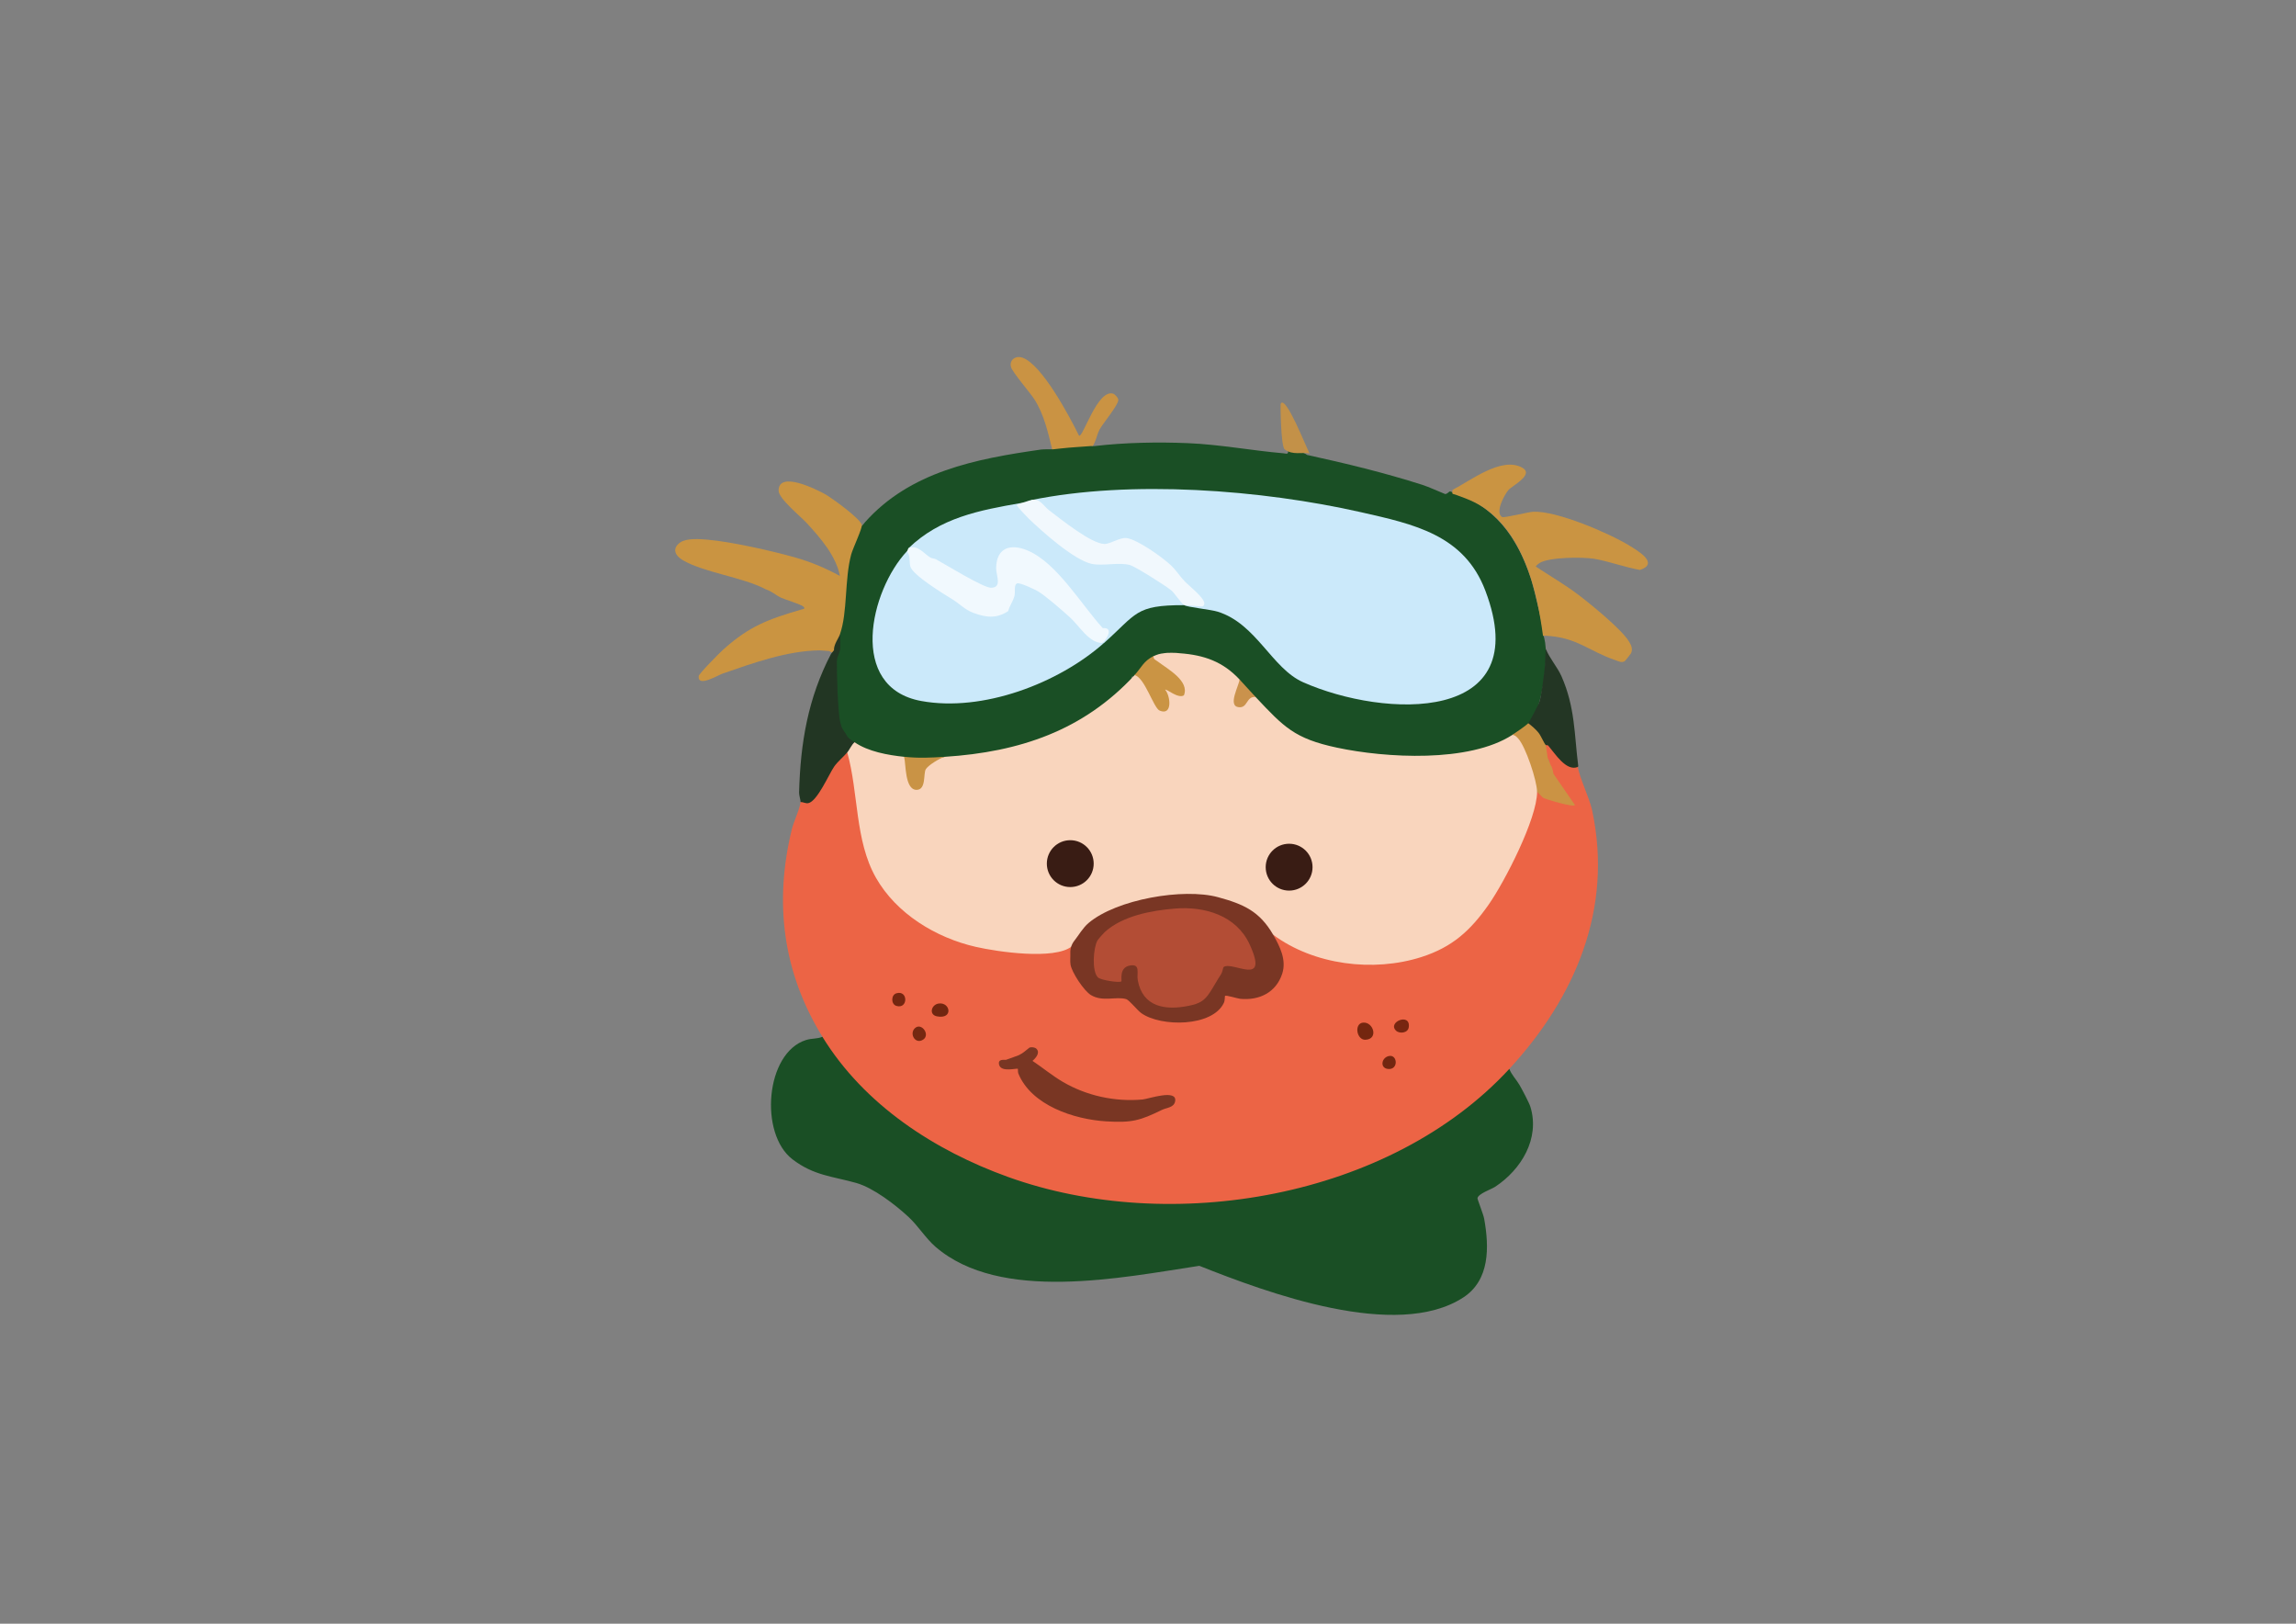 <?xml version="1.0" encoding="UTF-8"?>
<svg id="map" xmlns="http://www.w3.org/2000/svg" viewBox="0 0 841.89 595.28">
  <rect x="0" y="0" width="841.89" height="595.28" fill="#808080" stroke="none"/>
  <g>
    <path d="M566.82,273.18c-.07-1.16.54-1.27,1.48-.66,2.15,3.2,4.7,5.8,7.65,7.79,1.26-.05,2.14.24,2.63.88.48,3.68,4.23,11.3,5.22,15.9,7.74,36.16-6.24,68.64-30.35,94.77-.16.57-.34,1.14-.59,1.67-2.4,5.1-16.77,15.55-22.13,19.2-60.17,41.02-156.2,40.99-211.02-9.23-4.44-4.06-16.92-16.72-18-21.82-.11-.52-.14-1.05-.15-1.59-14.55-23.66-17.78-49.25-11.19-76.14.71-2.91,2.93-7.33,3.17-9.93l.91-.96c2.27.57,4.16-.78,5.66-4.06,2.35-5.08,5.44-9.53,9.29-13.35l1.26.2,1.49,1.44c1.74,9.13,3.21,18.31,4.42,27.55,4.62,33.62,42.64,47.74,72.2,42.58,1.24-.83,3.01-1.1,3.89-.58l.54.4c-.47,6.73,3.47,16.63,10.81,17.78,6.78-.44,10.48-.51,14.9,5.41,6.87,4.98,24.88,5.14,28.97-3.43.14-1.76.37-3.32,2.58-2.9,14.19,5,24.63-7.54,15.85-20.17l.51-1.25,2.23.27c19.69,13.17,51.8,13.91,69.06-3.5,11.76-11.86,20.96-32.32,24.42-48.39l1.09-.78c.95-2.33,3.01-1.03,3.42,1.17,1.06-.43,2.06-.55,3-.37-.41-.05-1.03-.17-1.07-.46-.21-1.69-.2-6.45,0-8.15l1.07-.74c-.98,2.8-5.14-.15-2.02-2.08l-.03-.79c-2.65-2.79-3.04-4.69-1.15-5.69Z" fill="#ec6445"/>
    <path d="M301.56,380.11c15.4,25.05,41.23,41.71,68.04,51.37,59.72,21.52,140.06,7.84,183.84-39.61.73,2.06,2.6,3.97,3.67,5.8.93,1.6,3.57,6.54,4.06,8.12,3.55,11.66-3.38,23-12.91,29.29-1.45.96-6.19,2.53-6.5,4.18-.07.39,2.16,5.92,2.45,7.54,1.88,10.42,2.12,22.54-7.71,28.91-24.49,15.85-71.89-1.77-96.73-11.64-28.41,4.3-72.97,13.59-96.76-6.99-3.58-3.1-6.31-7.62-9.9-10.95-4.81-4.46-12.86-10.66-19.12-12.43-8.76-2.48-15.54-2.66-23.41-8.68-12.25-9.37-9.92-39.03,4.93-43.72,2.25-.71,4.06-.35,6.03-1.19Z" fill="#1a4f25"/>
    <path d="M552.8,271.67c-15.89,10.59-56.4,7.71-73.94,1.08-7.92-2.99-13.55-8.8-19.19-14.93l-.21-1.78c-3-.95-5.15-3.37-5.88-6.42l-1.75-.26c-5.04-5.12-11.76-7.61-18.84-8.18l-1.34-1.19c-1.91-.52-3.98-.55-5.88,0-.13,1.41-2.9,2.23-3.74,1.07l-.2,1.31c-2.14,1.54-3.95,3.46-5.45,5.79l-1.3-.14c-.1.5-.21,1-.4,1.47s-.37.89-.67,1.21c-17.14,18.13-41.3,26.41-65.73,28.14-.43.03-.88-.11-1.35-.25s-.93-.38-1.38-.62c-4.59,1.29-10.95,2.74-14.97,0-2.59,1.63-7.94.01-11.02-.94-2.32-.72-4.6-1.57-6.69-2.83l-.47-1.57c-3.36-.5-4.64-2.23-4.75-5.5-1.28-1.21-1.35-1.7-1.85-3.43-.97-3.38-1.31-16.92-.94-20.79.2-2.13.77-5.1,1.46-6.78.58-1.34.82-2.36.73-3.07-.46-2.27-.28-4.8.53-7.58.6-11.37,1.63-21.95,6.4-32.13l1.09-.39c1.21.05,1.43-.74,2.04-1.43,16.55-18.64,40.61-23.29,64.53-26.71,1.49-.21,3.94.02,4.67-.19.07-.02.37-1.04.41-1.07l.8-.81c4.29-.11,7.7.42,11.76-.64.2.77.67,1.59,2.1,1.42,10.99-1.3,23.18-1.53,34.29-1.06,11.67.49,23.25,2.7,34.82,3.7,1.04.09,2.07.61,1.79-1l1.1-.51c1.01.09,5.17,1.35,5.85,2.11,14.11,3.08,28.46,6.55,42.25,10.96,2.62.84,5.76,2.35,8.38,3.38.75.06,1.2-.68,1.78-.97,16.22,4.83,24.81,16.67,29.91,32.61.6,1.87,5.33,20.34,4.12,20.45l.19.41c-2.04.82-.72-2.6-.09-1.02,2.88,6.22-.45,28.41-5.05,33.08-.28.28,0,0,0,0" fill="#1a4f25"/>
    <path d="M300.49,238.43c-11.94.17-24.24,4.61-35.58,8.54-1.74.6-9.12,5.15-8.72.92.08-.9,7.66-8.54,9-9.74,9.6-8.62,16.51-11.13,28.64-14.68.59-.17,1.64-.19.78-1.08-.71-.73-6.84-2.62-8.23-3.27-1.83-.85-3.49-2.43-5.53-3.03-8.49-4.53-22.59-6.12-30.46-10.71-2.9-1.69-4.08-4.32-.96-6.52,2.29-1.61,7.21-1.26,10.09-1,8.73.77,23.41,4.07,32,6.5,5.85,1.65,11.13,3.89,16.46,6.8-1.39-7.33-7.11-13.86-12.02-19.25-2.3-2.53-10.45-9.08-10.46-12.02-.04-7.43,13.83-.49,16.96,1.24,2.47,1.36,13,8.99,13.55,11.32.26,1.12-3.31,8.63-3.89,10.81-2.48,9.21-1.28,21.14-4.13,29.29-.14,1.47-.45,3.4-1.62,4.54.78,2.07-.22,2.9-2.33,1.6l-3.54-.26Z" fill="#ca9441"/>
    <path d="M532.59,179.61c6.7-3.43,17.98-12.33,25.53-8.18,4.62,2.54-3.56,6.58-4.96,8.16-1.54,1.74-5.07,8.33-2.39,9.95.73.44,9.46-1.84,11.48-1.93,8.57-.37,27.65,7.79,35.22,12.42,3.15,1.93,11.05,6.53,3.87,8.92-5.42-.94-11.43-3.18-16.74-4.08-4.25-.72-16.65-.64-20.1,1.55-.54.34-1,.77-1.41,1.26,5.16,3.43,10.49,6.47,15.44,10.21,4.61,3.48,15.88,12.65,18.68,17.14.9,1.44,1.57,2.74.88,4.43-.09.23-2.22,2.9-2.39,2.99-1.19.59-2.23-.03-3.35-.42-9.87-3.35-14.05-8.37-25.52-8.96-.35-.02-.71.06-1.05,0-2.08-15.68-6.44-34.23-19.02-44.89-4.24-3.59-7.87-4.96-12.99-6.81-1.24-.45-1.39.05-1.16-1.76Z" fill="#ca9442"/>
    <path d="M308.02,238.18c.03.78-1.12,2.6-1.16,4.26-.09,4.04.38,18.29,1.13,21.81.06.28.23,1.15.61,2.24.37,1.09,1.37,2.07,1.78,2.95.49,1.05,1.12,1.37,1.9,1.98.24.19.99.65,1.05.69.87,1.25-1.11,4.11-2.67,3.74-1.31,1.55-3.58,3.43-4.8,5.21-1.94,2.82-6.18,12.76-9.5,13.39-.96.18-1.87-.44-2.81-.42.06-.63-.57-2.42-.54-3.45.47-18.16,3.25-34.65,11.72-50.87l1.07-1.33h0c-.08-2.16,1.64-4.24,2.19-5.83,0,0,.21,1.03.12,1.46,0,0,.09,3.51-.07,4.18" fill="#223623"/>
    <path d="M385.81,164.75c-1.51-6.23-3.07-13-6.53-18.35-1.6-2.47-8.04-9.95-8.56-11.8-.72-2.56,1.58-4.31,4.08-3.51,7.15,2.28,17.51,21.81,20.84,28.63,1.38,1.05,6.65-17,12.44-15.42.73.2,1.96,1.53,1.98,2.31.04,1.84-5.63,8.6-6.84,10.8-.77,1.39-1.08,3.08-1.7,4.45-.19.42-.61,1.56-.88,1.63-3.9.32-7.82.48-11.71.93-.52.06-3.06.31-3.12.34Z" fill="#ca9343"/>
    <path d="M578.7,280.8c.02.17-.07.35-.23.41-4.22,1.63-8.22-4.88-10.77-7.86-.21-.25-.82-.12-.88-.18l-.71.25c-1.56-2.58-3.51-4.91-5.83-7.01l.11-1.27c.3-.3,3.67-6.74,3.97-7.52.82-2.1,1.6-9.24,1.91-11.46.39-2.81.23-5.36.54-8.29,1.42,3.57,4.21,6.6,5.74,10.04,5.04,11.38,4.69,21.42,6.15,32.88Z" fill="#233624"/>
    <path d="M480.19,166.25c-2.57-.56-6.33.74-9.14-1.52-1.4-1.13-1.59-16.5-1.44-16.76,1.84-3.22,9.23,15.8,10.58,18.28Z" fill="#c39148"/>
    <path d="M426.71,239.49c.99-.24,4.66-.21,5.88,0,8.99.65,15.81,3.09,21.93,9.62l.67,1.75c-2.05,3.89-2.92,11.51,2.07,4.79,1.13-1.26,1.84-1.11,3.14-.12,10.39,11.03,14.23,15.25,29.83,18.57,17.9,3.81,48.44,5.6,64.3-4.67,1.27-.55,1.39-.52,2.4.03,2.65,1.45,8.77,18.75,7.38,20.29-.19.21-.44.38-.69.53,0,9.87-11.86,32.93-17.75,41.34-6.67,9.52-13.31,15.6-24.62,19.23-17.66,5.67-39.53,2.92-54.43-8.17l-1.57-.54c-11.66-17.81-40.6-15.13-57.74-7.54-6.99,3.1-9.91,6.76-14.24,12.64l-.31-.25c-6.45,5.02-27.2,1.96-35.14.15-14.64-3.33-29.17-12.18-36.65-25.38-7.76-13.69-6.31-31.01-10.5-45.91.8-.94,1.56-2.77,2.67-3.74,4.96,3.43,12.25,4.74,18.18,5.35l1.19.51c-.35,5.78,4,18.21,5.51,4.35,1.44-3.47,4.95-4.26,8.28-4.86,27.37-1.78,50.73-9.63,69.52-29.94,1.02-.92,2.09-.54,3.21,1.14,7.13,13.38,9.61,14.78,7.44,4.19.3-.5.75-.8,1.32-.94,8.47,5.57,5.79-1.34,1.28-4.64l-6.62-4.78c-.9-.88-.67-1.22.33-1.92,1.29-.61,2.31-.93,3.74-1.07Z" fill="#f9d5bd"/>
    <path d="M466.82,342.68c2.42,4.19,5,9.2,3.34,14.29-2.25,6.89-8.39,9.87-15.36,9.22-1.08-.1-5.23-1.46-5.62-1.07-.09.09,0,1.69-.41,2.53-4.17,8.89-23.1,8.89-30.26,3.8-1.48-1.05-4.46-4.83-5.54-5.15-3.75-1.11-8.58,1.12-12.95-1.49-2.53-1.51-7.06-8.33-7.49-11.22-.2-1.34,0-2.76-.06-4.16-.06-1.64.44-3.23,1.45-4.52,1.65-2.09,3.13-4.74,5.24-6.53,10.25-8.68,34.75-12.92,47.46-9.46,9.38,2.55,15.24,5.17,20.21,13.75Z" fill="#793624"/>
    <path d="M380.05,384.52c1.46,1.43-.31,3.46-1.46,4.41,3.57,2.39,7.35,5.49,11.05,7.66,8.68,5.11,19.16,7.43,29.31,6.5,2.16-.2,12.81-3.97,11.95.67-.43,2.34-3.13,2.31-4.82,3.14-8.01,3.9-11,4.8-20.48,4.21-11.82-.73-27.42-5.87-32.2-17.55-.22-.54-.1-1.63-.16-1.69-.36-.39-6.11,1.4-6.88-1.48-.63-2.35,2.02-1.74,2.53-1.85,0,0,4.24-1.47,4.68-1.69,1.95-1,1.94-1.28,3.94-2.8.8-.23,1.96-.12,2.56.47Z" fill="#793623"/>
    <path d="M560.4,265.16c1.25.95,2.78,2.25,3.74,3.47s1.88,3.6,2.67,4.55l.7,4.67s.71,1.5,1.21,2.93c.36.09.91,2.83.91,2.93l7.84,11.4c0,1.13-11.29-2.23-11.73-2.69-.47-.49-2.14-2.14-2.14-2.14,0-4.03-4.19-16.61-6.93-19.54-.61-.65-1.17-1.29-2.16-1.31,1.36-.88,4.95-3.34,5.88-4.28Z" fill="#cb9344"/>
    <path d="M499.78,374.91c3.78-.37,5.8,6.02.94,6.28-3.32.18-4.28-5.95-.94-6.28Z" fill="#74260f"/>
    <path d="M344.19,367.91c4.3-.62,5.46,5.88-.63,4.7-3.07-.6-2.09-4.31.63-4.7Z" fill="#712610"/>
    <path d="M511.87,377.84c-3.22-3.17,5.45-6.69,4.69-1.24-.3,2.18-3.42,2.49-4.69,1.24Z" fill="#772611"/>
    <path d="M335.39,377.03c2.54-2.57,6.3,2.9,2.53,4.42-2.55,1.03-4.41-2.51-2.53-4.42Z" fill="#762811"/>
    <path d="M328.68,364.16c4.35-1.31,4.35,5.93,0,4.62-2.01-.6-2.01-4.02,0-4.62Z" fill="#752610"/>
    <path d="M509.45,387.13c3.07-.46,3.36,5.31-.63,4.75-2.97-.41-2.23-4.33.63-4.75Z" fill="#732610"/>
    <path d="M378.04,183.36c36.5-7.51,84.58-3.83,120.99,4.42,19.42,4.4,37.82,8.28,45.6,28.73,18.73,49.25-37.12,46.75-66.79,33.62-11.55-5.11-17.1-21.44-31.34-25.88-2.67-.83-11.21-1.63-12.3-2.4l.45-1.06,5.92.5c-3.56-4.23-7.97-9.42-11.99-13.31-3.22-3.12-12.72-10.17-17.13-9.49-6.08,2.91-8.57,2.22-14.22-1.1-5.86-3.45-11.59-8.03-16.54-12.63-1.19-.29-2.07-.76-2.65-1.41Z" fill="#cbe9fa"/>
    <path d="M332.58,202.07c1.15-.4,1.79.26,1.91,1.98.25,4.19,2.8,7.48,7.65,9.85,4.29,3.1,13.17,9.49,17.88,10.65,5.96,1.48,9.42-.26,10.9-6.22-.91-9.59,8.35-3.87,12.64-.79,6.03,4.32,11.14,9.66,16.12,15.06,1.15,1,2.47,1.86,4.01,2.05l.56,1.1h.53c-16.73,14.83-44.5,25.37-66.98,21.25-27.05-4.95-18.76-40.55-5.21-54.94Z" fill="#cbe9fa"/>
    <path d="M374.3,184.43l.12,1.18c4.18,4.66,8.84,8.99,13.84,12.82,8.31,6.37,12.77,8.82,23.55,7.29,4.57.41,14.55,6.65,18.16,9.77,1.56,1.35,4.35,4.43,4.23,6.37-18.1-.06-17.34,3.19-29.41,13.9h-.53l-.32-1.21c2.11-2.45,2.12-3.56,0-3.34-4.54-5.12-8.88-10.42-13.03-15.91-3.78-6.67-24.38-22.99-24.55-6.41,2.44,8.75-3,9.03-9.18,5.27-7.42-3.97-14.67-8.1-21.76-12.38-1.08.09-1.85-.17-2.31-.78,11.58-11.22,26.06-13.95,41.18-16.57Z" fill="#cbe9fa"/>
    <path d="M333.12,201c3.24-1.59,5.79,2.14,8.07,3.43.59.33,1.43.29,2.04.63,3.54,1.93,17.32,10.42,20.1,10.42,4.29,0,1.89-4.48,1.93-7.21.1-7.54,5.35-9.1,11.64-6.41,10.73,4.6,19.66,19.91,27.46,28.42,3.97-.3,1.74,3.7-.12,5.46-4.95.03-8.41-6.24-11.95-9.44-2.71-2.45-8.75-7.73-11.63-9.49-1.2-.73-6.64-3.24-7.64-2.95-1.34.39-.71,3.09-.99,4.38-.44,2.05-1.84,3.78-2.35,5.8-4.35,2.88-8.23,2.34-12.88.6-2.96-1.11-4.93-3.26-7.46-4.84-3.08-1.92-14.88-9.01-15.58-12.23-.4-1.84.12-3.64-1.18-5.5.22-.24.31-.85.53-1.07Z" fill="#f1f9fe"/>
    <path d="M378.04,183.36c3.33-.88,4.44,2.07,6.68,3.75,4.32,3.25,15.48,12.32,20.33,12.32,2.05,0,5.54-2.42,7.97-2.17,3.88.4,13.23,7.06,16.29,9.95,1.91,1.8,3.34,4.09,5.07,5.89,1.52,1.6,7.02,5.85,7.22,8.04.05.57-.32,1.1-.77,1.21-.32.08-5.28-.5-6.63-.51-1.35-.95-3.36-4.2-4.68-5.36-1.79-1.56-13.21-8.76-15.14-9.31-4.09-1.15-9.86.42-14.01-.43-6.51-1.33-18.53-12.12-23.33-16.77-.88-.85-3.42-3.59-4.06-4.49s1.08-.39,1.34-1.07c1.51-.26,2.58-.83,3.74-1.07Z" fill="#f1f8fd"/>
    <path d="M422.96,240.56c-.07,1.22.81,1.38,1.54,1.94,3.66,2.78,11.77,7.16,9.61,12.42-2.13,1.35-6.38-2.48-6.87-2.06,2,2.35,2.73,9.62-2,7.67-2.27-.94-5.49-12.22-9.23-13.02,2.37-2.56,3.36-5.25,6.95-6.95Z" fill="#ca9444"/>
    <path d="M346.49,277.45c-1.8.43-6.02,3.02-6.99,4.51-1.03,1.57.22,7.62-3.44,7.61-4.32-.02-3.85-9.48-4.54-12.12,5.47.56,9.57.35,14.97,0Z" fill="#c99345"/>
    <path d="M460.4,255.53c-3.52-.32-2.79,4.07-6.13,3.75-4.3-.4.06-7.89.25-10.17,2,2.14,3.89,4.3,5.88,6.42Z" fill="#ca924c"/>
    <path d="M448.7,354.52c-.23.15-.47,1.9-.91,2.56-1.56,2.35-2.6,4.36-4.07,6.63-2.15,3.32-3.95,4.23-7.81,5.03-8.57,1.76-16.88.5-18.71-9.34-.49-2.63,1.17-6.16-2.94-5.41-4.06.74-2.81,5.54-3.07,5.8-.59.6-7.53-.41-8.59-1.45-2.36-2.3-1.67-10.91-.21-13.5.33-.58,2.15-2.63,2.73-3.16,6.55-5.93,17.02-7.87,25.65-8.58,10.99-.91,22.56,2.53,27.43,13.1,7.32,15.89-6.13,6.1-9.5,8.3Z" fill="#b34d35"/>
  </g>
  <circle cx="472.69" cy="317.92" r="8.59" fill="#391c14"/>
  <circle cx="392.44" cy="316.62" r="8.59" fill="#391c14"/>
</svg>